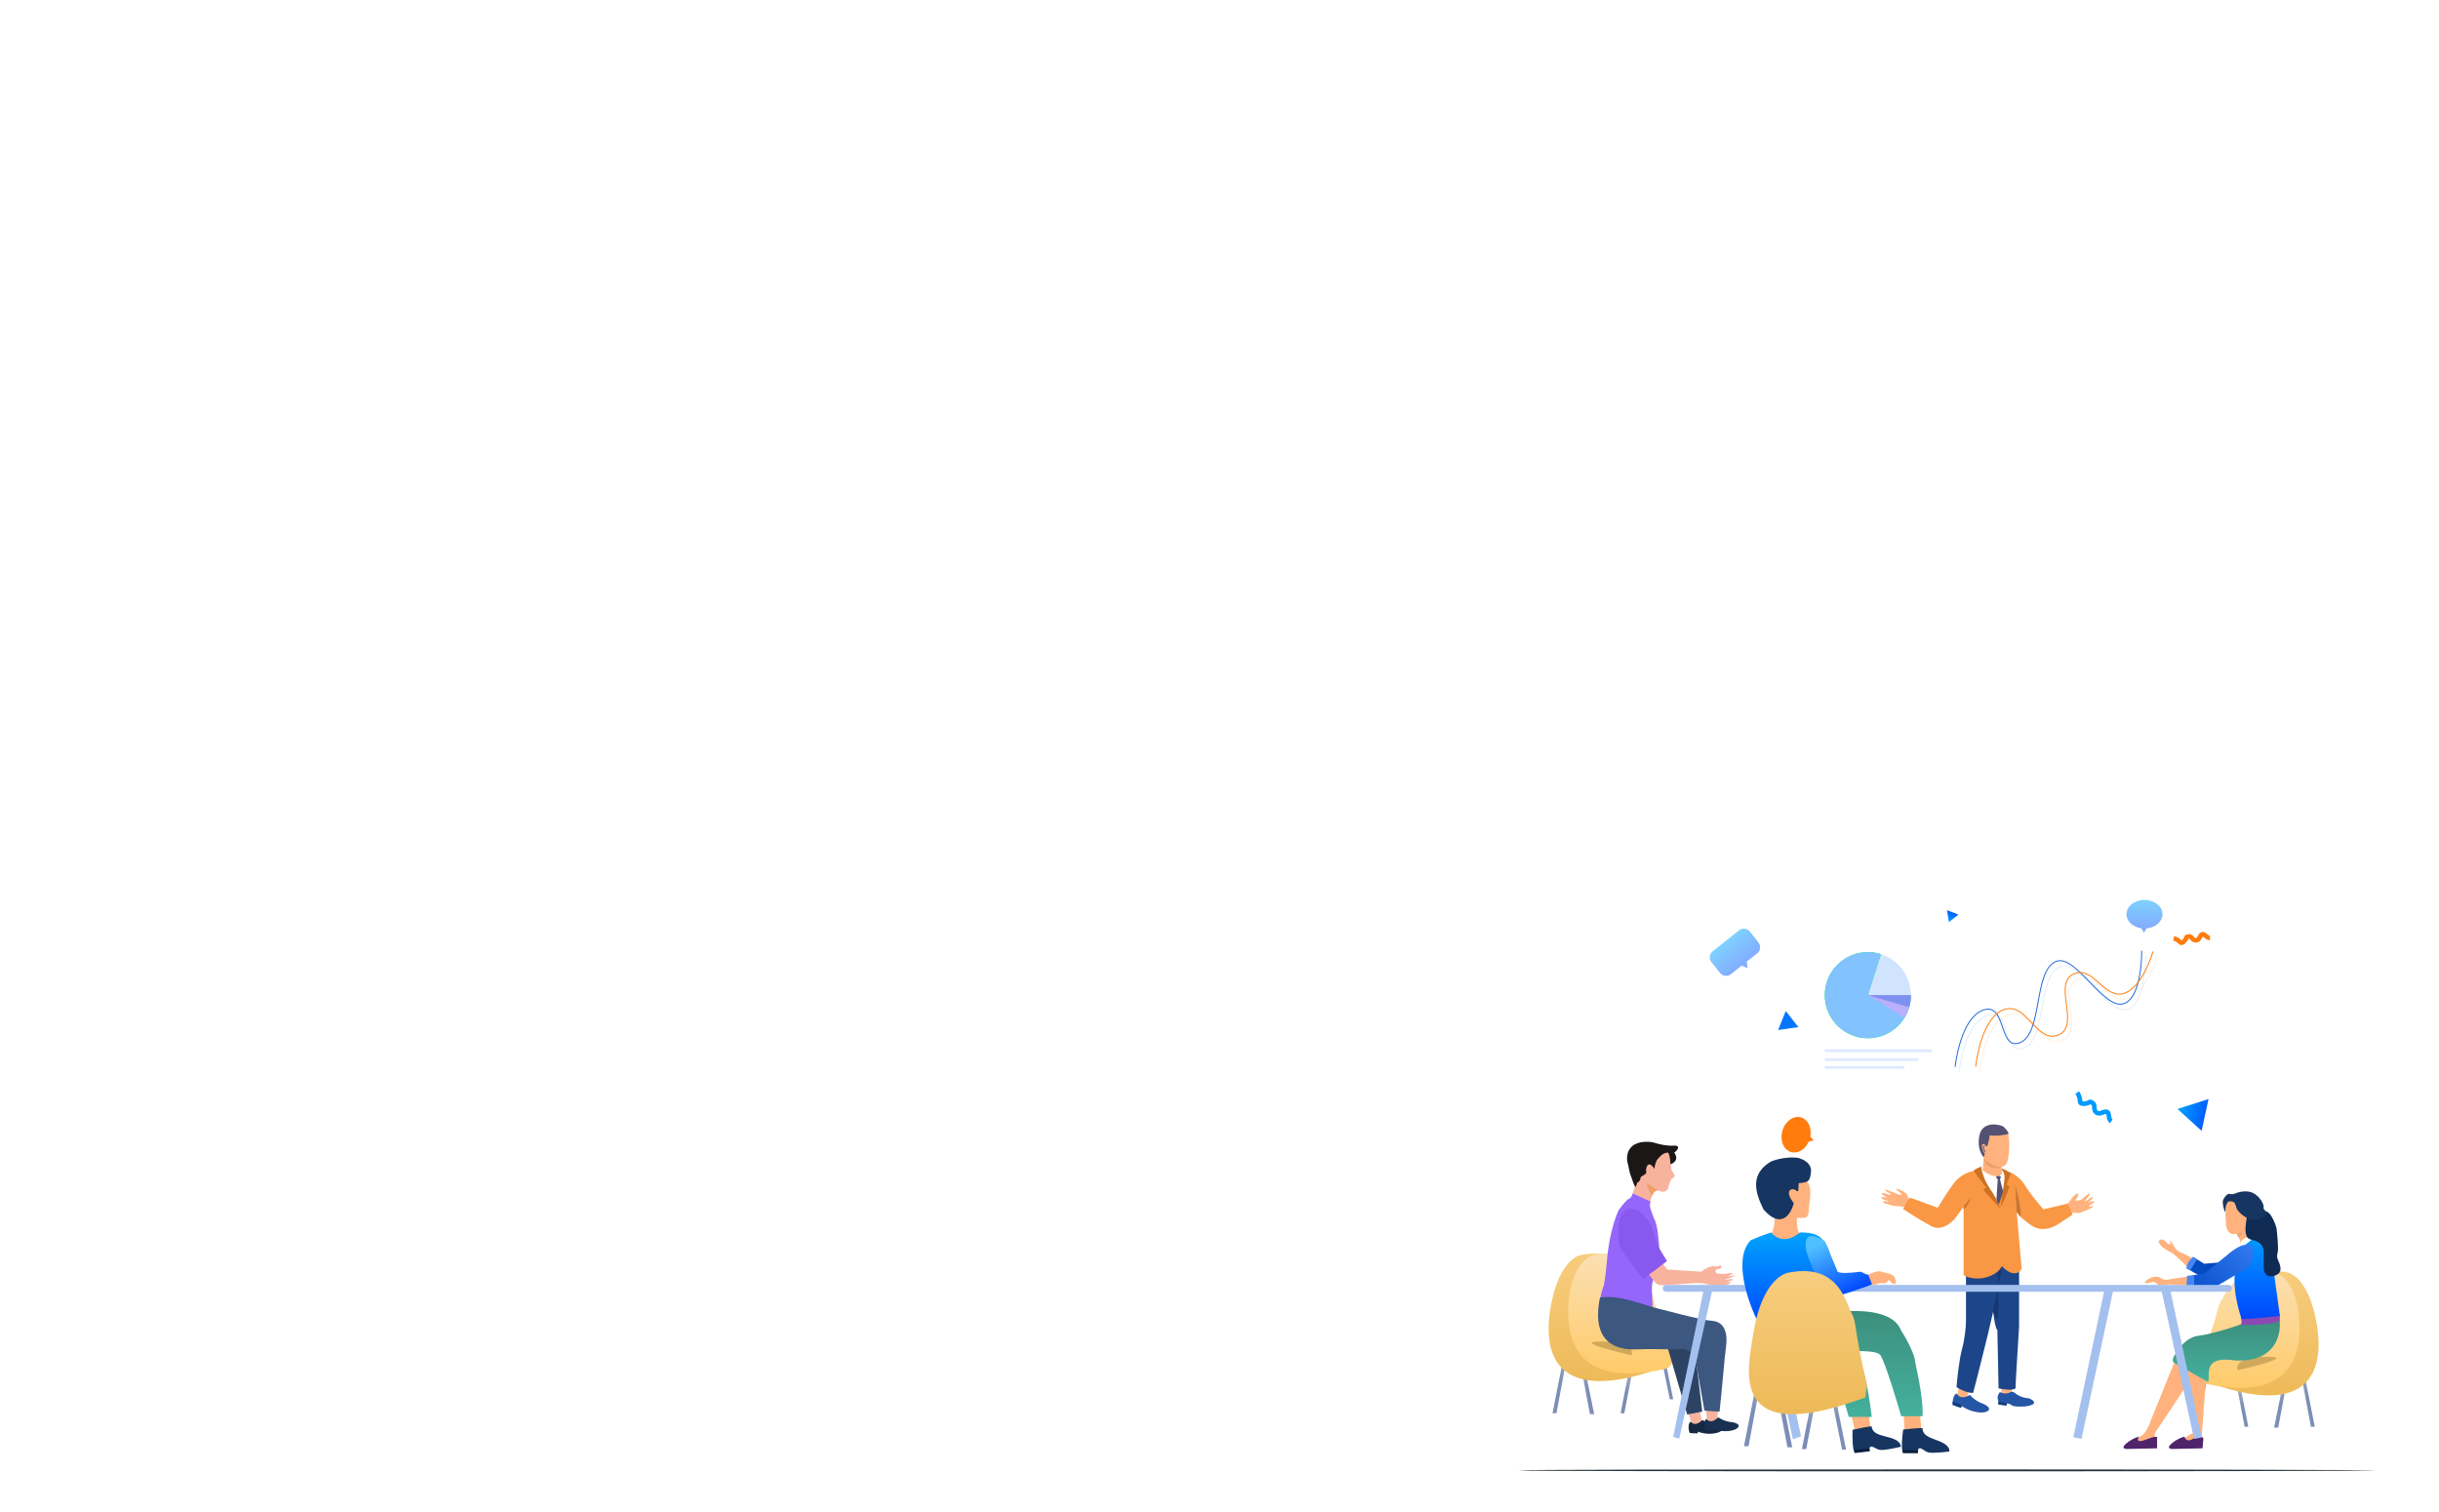 <svg width="2531" height="1569" viewBox="0 0 2531 1569" fill="none" xmlns="http://www.w3.org/2000/svg">
<rect width="989" height="695" fill="white" fill-opacity="0.01"/>
<path d="M2255.7 973.76C2257.07 974.145 2260.32 975.481 2262.31 977.742C2264.79 980.569 2268.83 974.29 2268.64 973.317C2268.45 972.345 2272.49 970.619 2274.49 973.408C2276.5 976.198 2280.5 977.464 2282.66 972.838C2284.81 968.212 2286.67 969.313 2288.73 971.149C2290.78 972.984 2291.84 973.425 2293.28 973.296" stroke="#FF7C0D" stroke-width="4.755"/>
<path d="M2259.65 1150.92L2291.83 1140.65L2284.63 1173.65L2259.65 1150.92Z" fill="url(#paint0_linear_405_1122)"/>
<rect x="1872" y="955" width="380.468" height="183.989" rx="10" fill="white"/>
<circle cx="1938.31" cy="1032.82" r="44.676" fill="#D1E4FF"/>
<path d="M1982.99 1032.82C1982.99 1042.25 1980.01 1051.43 1974.47 1059.06C1968.93 1066.69 1961.13 1072.38 1952.16 1075.3C1943.2 1078.22 1933.55 1078.23 1924.58 1075.34C1915.61 1072.44 1907.78 1066.78 1902.23 1059.16C1896.67 1051.55 1893.66 1042.37 1893.64 1032.95C1893.61 1023.52 1896.57 1014.33 1902.08 1006.68C1907.6 999.039 1915.39 993.335 1924.34 990.388C1933.3 987.44 1942.95 987.401 1951.93 990.274L1938.31 1032.82H1982.99Z" fill="#00FF57"/>
<path d="M1982.99 1032.82C1982.99 1042.25 1980.01 1051.43 1974.47 1059.06C1968.93 1066.69 1961.13 1072.38 1952.16 1075.3C1943.2 1078.22 1933.55 1078.23 1924.58 1075.34C1915.61 1072.44 1907.78 1066.78 1902.23 1059.16C1896.67 1051.55 1893.66 1042.37 1893.64 1032.95C1893.61 1023.52 1896.57 1014.33 1902.08 1006.68C1907.6 999.039 1915.39 993.335 1924.34 990.388C1933.3 987.44 1942.95 987.401 1951.93 990.274L1938.31 1032.82H1982.99Z" fill="#81C2FF"/>
<path d="M1982.99 1032.82C1982.99 1041.07 1980.71 1049.15 1976.4 1056.18L1938.31 1032.82H1982.99Z" fill="#BAAFFB"/>
<path d="M1982.99 1032.82C1982.99 1037.06 1982.38 1041.28 1981.2 1045.35L1938.31 1032.82H1982.99Z" fill="#7F91F0"/>
<rect x="1893.64" y="1089.03" width="111.45" height="2.882" fill="#DEEAFF"/>
<rect x="1893.64" y="1098.26" width="97.039" height="2.882" fill="#DEEAFF"/>
<rect x="1893.64" y="1106.41" width="82.627" height="2.882" fill="#DEEAFF"/>
<g filter="url(#filter0_f_405_1122)">
<path d="M2032.94 1112.72C2032.94 1112.72 2038.26 1060.76 2063.2 1053.39C2086.26 1046.58 2078.22 1096.68 2100.44 1087.5C2124.2 1077.69 2113.93 1012.48 2137.91 1003.19C2158.05 995.391 2187.25 1053.79 2207.8 1047.15C2227.44 1040.81 2226.54 992.144 2226.54 992.144" stroke="#1E6AD6" stroke-opacity="0.12"/>
<path d="M2054.32 1112.24C2054.32 1112.24 2059.64 1060.28 2084.58 1052.91C2107.64 1046.1 2117.85 1088.75 2140.07 1079.57C2163.83 1069.76 2132.91 1025.21 2156.88 1015.92C2177.02 1008.12 2187.73 1042.98 2208.28 1036.34C2227.92 1030 2238.31 992.864 2238.31 992.864" stroke="#FF7C0D" stroke-opacity="0.12"/>
</g>
<path d="M2028.86 1107.29C2028.86 1107.29 2034.18 1055.32 2059.13 1047.96C2082.18 1041.15 2074.14 1091.24 2096.36 1082.07C2120.12 1072.25 2109.85 1007.04 2133.83 997.757C2153.97 989.956 2183.17 1048.35 2203.73 1041.71C2223.36 1035.37 2222.46 986.708 2222.46 986.708" stroke="#1E6AD6"/>
<path d="M2050.24 1106.81C2050.24 1106.81 2055.56 1054.84 2080.51 1047.48C2103.56 1040.67 2113.77 1083.32 2135.99 1074.14C2159.75 1064.32 2128.83 1019.77 2152.8 1010.49C2172.95 1002.69 2183.65 1037.54 2204.21 1030.9C2223.84 1024.56 2234.23 987.429 2234.23 987.429" stroke="#FF7C0D"/>
<path d="M1845.21 1068.98L1853.1 1049.27L1866.23 1065.96L1845.21 1068.98Z" fill="#0176FF"/>
<path d="M2022.43 957.107L2020.44 944.662L2032.21 949.16L2022.43 957.107Z" fill="url(#paint1_linear_405_1122)"/>
<path d="M2155.59 1133.87C2156.56 1135.33 2158.48 1139.18 2158.48 1142.86C2158.48 1147.46 2167.37 1144.95 2167.99 1143.9C2168.61 1142.86 2173.77 1144.53 2173.36 1148.71C2172.95 1152.89 2175.63 1157.28 2181.42 1154.77C2187.2 1152.26 2188.03 1154.77 2188.44 1158.12C2188.85 1161.46 2189.47 1162.72 2190.92 1163.76" stroke="#0199FF" stroke-width="4.755"/>
<path fill-rule="evenodd" clip-rule="evenodd" d="M1777.27 987.256C1773.81 990.002 1773.23 995.034 1775.97 998.495L1784.92 1009.77C1787.66 1013.23 1792.7 1013.81 1796.16 1011.06L1807.29 1002.23L1813.55 1004.7L1812.56 998.045L1823.5 989.366C1826.96 986.62 1827.54 981.588 1824.79 978.127L1815.85 966.854C1813.1 963.393 1808.07 962.813 1804.61 965.56L1777.27 987.256Z" fill="url(#paint2_linear_405_1122)"/>
<path fill-rule="evenodd" clip-rule="evenodd" d="M2227.44 963.541C2236.79 962.721 2244.07 956.441 2244.07 948.816C2244.07 940.633 2235.69 934 2225.36 934C2215.03 934 2206.66 940.633 2206.66 948.816C2206.66 956.119 2213.33 962.189 2222.11 963.408L2224.82 968.092L2227.44 963.541Z" fill="url(#paint3_linear_405_1122)"/>
<path fill-rule="evenodd" clip-rule="evenodd" d="M1878.55 1179.74C1880.34 1170.52 1876.31 1161.8 1868.98 1159.69C1861.11 1157.44 1852.43 1163.66 1849.58 1173.59C1846.73 1183.52 1850.8 1193.4 1858.66 1195.65C1865.68 1197.67 1873.36 1192.93 1876.95 1184.82L1882.2 1183.52L1878.55 1179.74Z" fill="#FF7C0D"/>
<path d="M2076.6 1436.98L2077.22 1448.45L2088.07 1449.06L2087.26 1435.95L2076.6 1436.98Z" fill="#FFB27D"/>
<path d="M2031.13 1449.47L2033.38 1435.54L2045.67 1437.38L2040.14 1452.13L2031.13 1449.47Z" fill="#FFB27D"/>
<path d="M2026.21 1458.07C2026.05 1449.22 2029.15 1446.47 2030.72 1446.19C2033.67 1452.58 2040.83 1449.81 2044.04 1447.63C2045.81 1449.81 2051.16 1454.76 2058.37 1457.05C2066.98 1461.15 2065.13 1464.83 2058.37 1465.86C2048.21 1466.68 2038.98 1461.69 2035.64 1459.1L2035.23 1460.94C2034 1460.74 2030.48 1459.88 2026.21 1458.07Z" fill="#2555A5"/>
<path d="M2026.42 1457.87V1454.8L2035.64 1458.28L2035.02 1461.15L2026.42 1457.87Z" fill="#133A7A"/>
<path d="M2073.74 1453.98C2071.77 1450.05 2074.01 1446.19 2075.37 1444.76C2080.62 1447.55 2085.07 1445.72 2087.25 1444.35C2087.87 1444.35 2090.57 1445.09 2090.74 1445.58C2094.42 1448.86 2099.54 1450.5 2102.41 1450.91C2105.28 1451.32 2105.28 1450.7 2109.17 1453.16C2115.73 1458.48 2100.77 1459.71 2100.57 1459.71C2100.36 1459.71 2089.51 1460.33 2087.66 1458.48C2086.19 1457.01 2083.5 1456.64 2082.34 1456.64V1458.69L2073.74 1457.67V1453.98Z" fill="#2555A5"/>
<path d="M2073.77 1457.61L2073.77 1454.71L2082.34 1456.44L2082.34 1458.69L2073.77 1457.61Z" fill="#133A7A"/>
<path d="M1966.81 1251.8C1972.71 1251.47 1979.92 1253.71 1982.79 1254.87L1987.91 1248.73C1985.86 1247.84 1981.52 1245.53 1980.53 1243.4C1979.3 1240.74 1978.89 1237.87 1972.13 1235C1965.37 1232.13 1967.83 1234.8 1971.93 1237.87C1975.21 1240.33 1972.27 1240.05 1970.29 1239.71L1962.1 1236.44C1954.93 1233.57 1953.9 1234.59 1960.46 1238.28C1964.82 1240.73 1961.07 1240.33 1957.18 1238.89C1950.79 1236.76 1952.88 1239.24 1954.72 1240.74L1958.82 1242.99C1958.89 1243.06 1958.49 1243.07 1956.36 1242.58C1948.99 1241.76 1952.61 1244.02 1955.34 1245.24C1957.39 1245.72 1961.07 1246.76 1959.43 1247.09C1952.06 1245.78 1953.63 1247.63 1955.34 1248.73C1957.86 1249.55 1963.69 1251.31 1966.81 1251.8Z" fill="#FFB27D"/>
<path d="M2054.89 1216.16C2050.79 1205.83 2070.39 1210.76 2080.7 1214.52C2081.25 1214.86 2082.01 1216.4 2080.7 1219.84C2075.58 1228.65 2062.06 1226.19 2054.89 1216.16Z" fill="white"/>
<path d="M2071.07 1222.1L2073.12 1219.43L2076.6 1221.48L2075.37 1223.74L2083.16 1253.23L2071.07 1255.28L2073.12 1223.74L2071.07 1222.1Z" fill="#545272"/>
<path d="M2057.35 1214.31L2058.99 1199.36L2077.01 1206.53C2077.01 1209.12 2077.14 1215.05 2077.63 1218C2072.22 1224.39 2061.85 1218.21 2057.35 1214.31Z" fill="#FFB27D"/>
<path d="M2084.8 1194.65C2085.62 1182.19 2084.04 1176.49 2083.16 1175.19C2065.95 1162.49 2050.38 1186.25 2056.94 1198.75C2063.49 1211.24 2074.14 1211.65 2077.22 1210.83C2080.29 1210.01 2083.77 1210.22 2084.8 1194.65Z" fill="#FFB27D"/>
<path d="M2054.28 1177.65C2051.24 1190.3 2056.12 1198.54 2058.58 1201L2059.81 1196.9C2059.53 1197.31 2058.54 1196.82 2056.73 1191.58C2055.71 1184.2 2060.63 1188.3 2061.85 1189.94C2063.08 1188.5 2064.72 1179.9 2064.72 1178.26C2071.6 1179.41 2080.7 1177.78 2084.39 1176.83C2083.98 1174.16 2081.72 1172.12 2079.47 1169.66C2077.63 1167.4 2057.96 1162.28 2054.28 1177.65Z" fill="#545272"/>
<path d="M2149.53 1244.22C2148.22 1246.51 2143.93 1250.77 2141.95 1252.62L2144.82 1258.35L2157.52 1258.97C2160.52 1257.94 2167.35 1255.4 2170.63 1253.44C2173.9 1251.47 2171.58 1251.66 2170.01 1252L2167.14 1252.62C2167.55 1252 2169.15 1250.32 2172.26 1248.52C2175.38 1246.72 2172.47 1246.68 2170.63 1246.88L2166.53 1248.52C2167.69 1247.5 2170.26 1245.2 2171.24 1244.22C2173.08 1240.12 2167.76 1244.22 2167.14 1244.83C2166.65 1245.33 2164.48 1246.4 2163.46 1246.88C2163.52 1246.54 2164.48 1244.92 2167.76 1241.15C2171.24 1235.82 2165.71 1239.71 2162.02 1243.2C2159.4 1246.15 2155.33 1246.2 2153.62 1245.86C2153.76 1245.52 2154.4 1244.34 2155.88 1242.38C2159.56 1233.98 2151.17 1241.35 2149.53 1244.22Z" fill="#FFB27D"/>
<path d="M2040.14 1371.84V1315.5L2093.2 1303.42L2095.24 1313.87V1376.96C2094.02 1396.14 2091.56 1435.79 2091.56 1440.87C2088.44 1443.49 2078.52 1441.96 2073.94 1440.87C2073.53 1422.16 2072.71 1383.88 2072.71 1380.44C2070.58 1378.8 2068.96 1366.92 2068.41 1361.18L2062.06 1388.22C2057.96 1404.82 2049.32 1439.52 2047.52 1445.58C2041.45 1445.91 2033.52 1441.75 2030.31 1439.64C2030.99 1430.9 2033.1 1410.76 2036.05 1400.1C2039 1389.45 2040.01 1376.82 2040.14 1371.84Z" fill="#1D468A"/>
<path d="M2072.71 1340.29C2071.89 1341.93 2069.36 1354.36 2068.2 1360.36C2069.09 1363.98 2071.24 1370.69 2072.71 1368.56C2074.55 1365.89 2073.73 1338.24 2072.71 1340.29Z" fill="#173870"/>
<path d="M2075.58 1314.89C2074.1 1318.99 2073.32 1321.65 2072.3 1321.44L2074.14 1331.89C2075.71 1326.63 2078.2 1315.87 2075.58 1314.89Z" fill="#173870"/>
<path d="M1982.17 1242.99C1979.22 1245.61 1976.16 1252 1975 1254.87C1980.88 1258.76 1995.08 1267.82 2004.91 1272.9C2014.74 1277.98 2025.26 1269 2029.29 1263.88L2037.69 1252.41V1323.49C2037.34 1323.29 2036.99 1323.08 2038.3 1323.9C2053.05 1331.07 2072.3 1324.52 2077.42 1314.07C2088.9 1326.03 2095.86 1320.83 2097.91 1316.73L2092.79 1258.35C2094.29 1260.54 2099.79 1266.51 2109.79 1272.9C2119.79 1278.47 2130.89 1273.85 2135.19 1270.85C2139.29 1268.19 2148.09 1262.45 2150.55 1260.81C2150.39 1257.7 2146.8 1251.87 2145.02 1249.34L2120.65 1255.08C2117.37 1251.59 2109.22 1242.21 2102.82 1232.54C2097.25 1222.38 2089.03 1217.66 2085.62 1216.57L2074.15 1250.36C2068 1237.94 2054.15 1213.49 2047.93 1215.13C2040.14 1217.18 2036.25 1219.43 2030.93 1224.14C2026.66 1227.91 2015.77 1245.24 2010.85 1253.44C2002.86 1250.5 1985.94 1244.3 1982.17 1242.99Z" fill="#F99744"/>
<path d="M2079.88 1225.58C2081.03 1218.04 2078.17 1214.52 2076.6 1213.7C2076.74 1213.63 2077.09 1213.37 2077.42 1212.88C2079.88 1213.21 2084.59 1216.16 2086.64 1217.59L2082.54 1228.86C2082.75 1229.47 2083.57 1230.82 2085.21 1231.31C2083.24 1238.69 2078.24 1248.86 2075.99 1253.03C2076.81 1247.02 2078.73 1233.12 2079.88 1225.58Z" fill="#CD7123"/>
<path d="M2048.34 1214.93C2048.83 1213.62 2053.87 1211.51 2056.32 1210.62C2055.3 1214.52 2061.04 1228.86 2065.54 1234.8C2070.79 1241.51 2074.28 1250.43 2075.37 1254.05L2057.96 1234.8L2061.04 1232.34C2057.08 1227.35 2048.99 1216.89 2048.34 1214.93Z" fill="#CD7123"/>
<path d="M2044.24 1243.61C2043.91 1244.75 2039.73 1249.82 2037.68 1252.21V1255.49C2040.14 1252.96 2044.89 1247.05 2044.24 1243.61Z" fill="#C67633"/>
<path d="M2091.35 1230.29L2092.79 1257.74L2096.88 1262.65C2097.02 1262.79 2097.21 1262.49 2096.88 1260.2C2097.05 1251.84 2093.26 1236.78 2091.35 1230.29Z" fill="#C67633"/>
<path d="M2059.81 1189.73C2058.85 1189.39 2057.23 1189.4 2058.37 1192.19C2059.52 1194.98 2059.94 1195.4 2060.01 1195.26" stroke="#545272"/>
<path d="M2058.78 1202.43C2062.74 1206.05 2071.93 1212.8 2077.01 1210.83C2073.53 1215.13 2058.78 1211.44 2058.78 1202.43Z" fill="#EC9F6A"/>
<path d="M2398.08 1480.76L2388.09 1426.94L2391.14 1425.05L2402.07 1480.76H2398.08Z" fill="url(#paint4_linear_405_1122)"/>
<path d="M2364.12 1481.71L2372.53 1437.03L2368.64 1438.5L2359.91 1481.71H2364.12Z" fill="url(#paint5_linear_405_1122)"/>
<path d="M2333.11 1480.76L2325.75 1443.34H2322.17L2329.32 1480.76H2333.11Z" fill="url(#paint6_linear_405_1122)"/>
<path d="M2279.82 1466.67L2289.39 1419.26H2292.86L2283.29 1466.67H2279.82Z" fill="url(#paint7_linear_405_1122)"/>
<path d="M2404.71 1377.83C2398.09 1333.76 2380.97 1320.79 2371.14 1320.05C2327.53 1311.88 2311.92 1351.85 2307.71 1358.9C2303.5 1365.95 2303.62 1384.14 2288.26 1410.98C2272.9 1437.83 2282.75 1414.21 2284.49 1432.07C2407.18 1479.38 2409.69 1410.98 2404.71 1377.83Z" fill="url(#paint8_linear_405_1122)"/>
<path d="M2385.83 1368.89C2383.05 1331.13 2365.68 1320.43 2357.34 1319.8C2320.33 1312.86 2307.09 1346.81 2303.51 1352.81C2299.94 1358.8 2300.05 1374.25 2287.01 1397.06C2273.97 1419.88 2279.65 1433.75 2287.85 1435.86C2384.57 1457.51 2387.9 1397.06 2385.83 1368.89Z" fill="url(#paint9_linear_405_1122)"/>
<path d="M2322.03 1421.95C2322.74 1422 2386.92 1407.51 2351.32 1408.14C2322.85 1408.65 2319.93 1417.56 2322.03 1421.95Z" fill="#D0A85B"/>
<path d="M1615.18 1466.71L1625.41 1411.58L1622.29 1409.64L1611.09 1466.71H1615.18Z" fill="url(#paint10_linear_405_1122)"/>
<path d="M1649.96 1467.67L1641.35 1421.91L1645.33 1423.42L1654.27 1467.67H1649.96Z" fill="url(#paint11_linear_405_1122)"/>
<path d="M1681.72 1466.7L1689.26 1428.37H1692.92L1685.6 1466.7H1681.72Z" fill="url(#paint12_linear_405_1122)"/>
<path d="M1736.3 1452.27L1726.5 1403.71H1722.95L1732.75 1452.27H1736.3Z" fill="url(#paint13_linear_405_1122)"/>
<path d="M1608.39 1361.28C1615.17 1316.14 1632.71 1302.86 1642.78 1302.1C1687.44 1293.74 1703.43 1334.67 1707.74 1341.89C1712.05 1349.11 1711.93 1367.74 1727.66 1395.24C1743.4 1422.73 1733.3 1398.54 1731.52 1416.84C1605.86 1465.29 1603.29 1395.24 1608.39 1361.28Z" fill="url(#paint14_linear_405_1122)"/>
<path d="M1627.73 1352.12C1630.57 1313.45 1648.37 1302.49 1656.91 1301.84C1694.81 1294.74 1708.38 1329.51 1712.04 1335.65C1715.7 1341.79 1715.59 1357.62 1728.94 1380.98C1742.29 1404.35 1736.48 1418.56 1728.08 1420.71C1629.02 1442.89 1625.61 1380.98 1627.73 1352.12Z" fill="url(#paint15_linear_405_1122)"/>
<path d="M1693.07 1406.47C1692.35 1406.52 1626.62 1391.68 1663.07 1392.33C1692.24 1392.84 1695.22 1401.97 1693.07 1406.47Z" fill="#D0A85B"/>
<path d="M2279 1499.43C2257.68 1508.35 2263.18 1491.01 2275.64 1487.64L2266.21 1412.89L2289.78 1423.01L2284.84 1489.69C2284.54 1490.38 2283.67 1496.67 2279 1499.43Z" fill="#FFB27D"/>
<path d="M2253.46 1498.19C2248 1502.86 2251.95 1503.87 2254.6 1503.8L2285.59 1503.13L2286.41 1493.92C2287.09 1492.65 2284.73 1487.64 2274.42 1493.92C2271.6 1495.65 2267.89 1495.05 2266.9 1491.01C2264.7 1491.46 2258.93 1493.52 2253.46 1498.19Z" fill="#50246B"/>
<path d="M2231.94 1474.33L2256.78 1412.9C2257.01 1412.67 2271.58 1418.91 2279 1422.61C2266.22 1442.08 2240.06 1481.81 2237.67 1484.95C2234.69 1488.88 2236.76 1491.65 2236.3 1493.73C2235.38 1493.73 2233.31 1494.42 2221.37 1497.66C2209.43 1500.89 2217.01 1493.04 2222.52 1489.8C2226.93 1487.22 2230.63 1478.41 2231.94 1474.33Z" fill="#FFB27D"/>
<path d="M2206.33 1498.19C2200.86 1502.86 2204.81 1503.87 2207.46 1503.8L2238.45 1503.13V1492.58C2239.13 1491.31 2237.85 1489.8 2227.28 1493.93C2216.71 1498.05 2217.87 1493.7 2219.77 1491.01C2217.56 1491.46 2211.79 1493.52 2206.33 1498.19Z" fill="#50246B"/>
<path d="M2255.6 1408.49C2253.57 1412.57 2255.68 1414.36 2256.99 1414.75L2291.39 1434.44C2294.08 1427.26 2284.69 1406.64 2319.56 1411.97C2361.48 1414 2367.66 1384.7 2365.5 1369.79C2354.73 1369.87 2332.67 1370.44 2330.64 1372.11C2328.1 1374.2 2296.24 1384.62 2281.69 1386.25C2267.15 1387.87 2258.14 1403.39 2255.6 1408.49Z" fill="url(#paint16_linear_405_1122)"/>
<path d="M2324.79 1375.06C2326.84 1374.7 2326.11 1369.62 2325.49 1367.13L2365.67 1363.73C2365.82 1364.64 2366.04 1367.36 2365.67 1370.98C2360.56 1374.83 2331.3 1375.51 2324.79 1375.06Z" fill="#8B49B3"/>
<path d="M2326.14 1369.12C2316.11 1337.95 2318.4 1320.99 2320.8 1316.4C2320.8 1293.56 2342.49 1276.91 2353.41 1274.84L2365.87 1365.68C2358.98 1366.52 2341.38 1368.39 2326.14 1369.12Z" fill="url(#paint17_linear_405_1122)"/>
<path d="M2292.83 1330.06L2268.9 1316.13L2275.8 1304.47L2287.31 1311.56L2305.94 1309.96L2292.83 1330.06Z" fill="url(#paint18_linear_405_1122)"/>
<path d="M2241.59 1291.7C2243.06 1294.62 2250.94 1299.01 2254.69 1300.84C2257.82 1303.03 2266.87 1311.81 2271.01 1315.92L2276.98 1307.24C2275.37 1306.17 2270.82 1303.4 2265.49 1300.84C2258.6 1298.78 2257.45 1295.58 2254 1290.1C2250.56 1284.61 2252.62 1289.87 2252.16 1291.24C2251.8 1292.34 2249.87 1290.93 2248.95 1290.1C2247.34 1288.34 2243.62 1285.21 2241.59 1286.67C2239.06 1288.5 2239.75 1288.04 2241.59 1291.7Z" fill="#FFB27D"/>
<path d="M2275.86 1304.47C2270.12 1309.19 2268.83 1314.29 2268.9 1316.26L2272.72 1318.61L2279.68 1307.3C2279.3 1306.99 2278.02 1305.98 2275.86 1304.47Z" fill="#4586F2"/>
<path d="M2227.92 1328.48C2224.08 1331.17 2226.32 1331.84 2227.92 1331.84C2229.75 1331.39 2233.64 1330.45 2234.55 1330.27C2235.7 1330.05 2238.9 1332.96 2240.72 1333.86C2242.19 1334.57 2247.73 1333.56 2250.33 1332.96L2271.81 1333.86L2272.27 1324.68L2251.93 1327.59C2250.48 1328.18 2246.76 1328.93 2243.47 1327.14C2238.9 1323.11 2232.72 1325.12 2227.92 1328.48Z" fill="#FFB27D"/>
<path d="M2324.61 1288.24C2323.47 1283.93 2320.32 1277.9 2318.89 1275.43L2325.23 1268.56L2338.12 1281.37L2326.05 1295.48C2326.05 1294.86 2325.76 1292.55 2324.61 1288.24Z" fill="#FFB27D"/>
<path d="M2332.65 1284.41C2329.96 1283.44 2326.07 1287.4 2324.79 1289.66C2324.87 1289.98 2326.19 1293.56 2326.37 1294.34C2328.16 1293.7 2333.88 1288.65 2336.92 1286.35C2336.62 1286.11 2335.34 1285.38 2332.65 1284.41Z" fill="white"/>
<path d="M2338.26 1296.42C2334.35 1285.46 2318.16 1295.96 2310.41 1303.26C2304.27 1308.13 2291.81 1318.1 2291.07 1319.01C2290.34 1319.93 2288.16 1321.22 2287.16 1321.75L2274.96 1323.58V1335.45H2299.13L2328.82 1317.87C2338.03 1312.17 2337.34 1307.83 2338.26 1296.42Z" fill="url(#paint19_linear_405_1122)"/>
<path d="M2269.61 1324.01L2268.9 1334.76L2276.98 1335.45V1323.33L2269.61 1324.01Z" fill="#4586F2"/>
<path d="M2322.73 1283.94C2324.53 1284.3 2326.84 1279.54 2327.51 1277.53L2320.81 1280.1C2321.03 1280.69 2322.01 1282.51 2322.73 1283.94Z" fill="#E4A579"/>
<path d="M2331.72 1275.47C2313.16 1288.23 2309.43 1275.55 2309.88 1267.61C2309.2 1261.3 2308.56 1247.6 2311.48 1243.35C2315.11 1238.03 2354.91 1259.52 2331.72 1275.47Z" fill="#FFB27D"/>
<path d="M2330.37 1279C2329.63 1273.8 2331.29 1264.46 2332.22 1260.44C2336.78 1259.2 2347.05 1256.86 2351.68 1257.42C2356.31 1257.98 2360.71 1268.94 2362.33 1274.36C2363.11 1280.7 2364.46 1294.54 2363.72 1299.18C2361.87 1305.91 2363.96 1306.83 2365.58 1311.71C2367.2 1316.58 2367.89 1322.61 2358.4 1324.47C2350.8 1325.95 2349.05 1319.21 2349.13 1315.65V1299.87C2349.13 1293.38 2345.66 1289.2 2339.63 1287.58C2333.61 1285.95 2331.29 1285.49 2330.37 1279Z" fill="#0F2B53"/>
<path d="M2314.71 1246.87C2310.47 1245.6 2309.25 1253.65 2309.18 1257.83C2307.56 1256.01 2306.41 1249.16 2306.64 1246.87C2306.87 1244.59 2310.1 1239.34 2313.32 1238.88C2315.72 1240.16 2319.55 1238.81 2321.16 1237.97C2324.31 1236.83 2332.04 1235.23 2337.75 1237.97C2344.9 1241.4 2349.5 1249.84 2349.04 1252.81C2348.58 1255.78 2350.43 1255.32 2352.27 1258.29C2353.42 1261.48 2346.97 1265.36 2339.83 1266.05C2332.68 1266.73 2322.08 1258.29 2320.7 1253.27C2319.32 1248.24 2318.39 1246.87 2314.71 1246.87Z" fill="#163561"/>
<path d="M1735.75 1216.4C1733.92 1214.05 1733.9 1208.68 1734.12 1206.29C1734.66 1204.98 1734.7 1200.34 1730.52 1192.25C1725.3 1182.13 1695.93 1219.99 1696.9 1225.22C1697.69 1229.4 1695.27 1236.32 1693.97 1239.25L1712.57 1247.41C1713.44 1242.52 1716.55 1233.38 1722.04 1235.99C1727.52 1238.6 1730.42 1234.9 1731.18 1232.72C1731.61 1230.55 1733.01 1225.54 1735.09 1222.93C1739.34 1221.3 1738.03 1219.34 1735.75 1216.4Z" fill="#F7B39D"/>
<path d="M1737.38 1196.17C1742.6 1203.48 1736.95 1207.27 1733.46 1208.24C1733.35 1204.87 1732.68 1197.73 1730.85 1196.17C1724.98 1196.82 1723.34 1199.76 1720.41 1202.7C1718.06 1205.05 1717.03 1210.64 1716.82 1213.14C1709.96 1202.37 1707.35 1213.14 1708.33 1216.08C1709.31 1219.02 1702.45 1220.32 1702.45 1222.28C1702.45 1224.24 1700.82 1226.85 1699.84 1226.85C1698.86 1226.85 1698.21 1229.79 1697.56 1231.75C1695.6 1231.75 1693.32 1221.95 1692.34 1220.32C1691.55 1219.02 1690.05 1211.73 1689.4 1208.24C1688.09 1204.65 1687.05 1195.97 1693.32 1189.97C1699.58 1183.96 1710.94 1184.63 1715.84 1185.72C1719.75 1187.03 1729.35 1189.51 1736.4 1188.99C1745.21 1188.33 1740.32 1194.54 1737.38 1196.17Z" fill="#1C1717"/>
<path d="M1708.66 1226.85C1709.44 1229.2 1717.47 1233.49 1721.39 1235.34C1717.73 1234.55 1715.08 1238.71 1714.21 1240.89C1712.46 1238.49 1708.92 1232.33 1708.66 1226.85Z" fill="#EFA069"/>
<path d="M1694.29 1238.6L1712.9 1247.09C1710.61 1251.33 1713.88 1257.21 1716.49 1265.04C1720.15 1270 1721.71 1289.74 1722.04 1298.99C1721.5 1306.82 1719.62 1323.4 1716.49 1327.06C1712.57 1331.63 1714.86 1346.64 1714.86 1354.48C1714.86 1362.31 1705.39 1358.39 1701.48 1354.48C1697.56 1350.56 1687.77 1348.93 1683.85 1357.41C1679.93 1365.9 1672.42 1361 1663.61 1361.66C1656.56 1362.18 1660.67 1344.68 1663.61 1335.87C1664.16 1335.54 1665.7 1329.67 1667.53 1308.78C1669.62 1281.62 1676.67 1261.99 1679.93 1255.57C1681.89 1252.96 1686.46 1247.15 1689.07 1244.8C1692.21 1244.28 1693.86 1240.45 1694.29 1238.6Z" fill="#9566FA"/>
<path d="M1708.03 1318.5L1715.86 1328.95C1716.95 1331.12 1720.82 1335.08 1727.61 1333.52C1734.92 1333.52 1745.46 1332.65 1749.81 1332.21C1754.92 1331.78 1765.93 1331.17 1769.07 1332.21C1772.98 1333.52 1784.08 1334.17 1787.35 1334.5C1790.61 1334.82 1801.06 1329.6 1793.22 1330.58C1792.07 1330.58 1791 1330.71 1790.16 1330.86C1796.06 1329.4 1803.41 1327.16 1794.53 1327.64C1791.65 1328.42 1790.07 1328.4 1789.63 1328.29C1796.7 1325.9 1807.45 1321.83 1793.87 1324.7C1790.28 1324.7 1807.26 1319.81 1791.59 1321.77C1779.06 1323.33 1779.19 1319.59 1780.82 1317.52C1783.21 1317.3 1787.61 1316.28 1786.04 1313.93C1784.08 1310.99 1785.39 1315.56 1779.51 1314.26C1774.81 1313.21 1768.2 1317.52 1765.48 1319.81L1729.9 1317.52L1722.72 1307.73L1708.03 1318.5Z" fill="#F7B39D"/>
<path d="M1680.91 1294.42C1671.45 1240.23 1708.98 1243.5 1719.1 1289.52C1719.86 1292.65 1726.6 1303.66 1729.87 1308.78C1725.41 1312.26 1714.27 1320.79 1705.39 1327.06C1698.34 1319.75 1686.13 1302.25 1680.91 1294.42Z" fill="#8959EF"/>
<path d="M1756.34 1479.42L1751.11 1464.08L1763.19 1461.47L1767.11 1479.42H1756.34Z" fill="#F7B39D"/>
<path d="M1750.79 1468L1728.59 1391.94H1757.64L1766.46 1465.06L1750.79 1468Z" fill="#2D4364"/>
<path d="M1753.24 1487.08C1751.03 1479.26 1753.14 1476.09 1754.47 1475.48C1758.58 1480.47 1764.29 1476.33 1766.63 1473.64C1768.72 1475.17 1774.62 1478.31 1781.56 1478.66C1790.16 1480.29 1789.38 1484 1783.62 1486.48C1774.79 1489.58 1765.43 1487.31 1761.85 1485.79L1761.92 1487.52C1760.78 1487.63 1757.45 1487.69 1753.24 1487.08Z" fill="#142743"/>
<path d="M1771.68 1478.12L1770.37 1461.14H1783.1L1781.14 1481.38L1771.68 1478.12Z" fill="#F7B39D"/>
<path d="M1769.49 1484.25C1767.33 1476.41 1769.46 1473.25 1770.8 1472.65C1774.87 1477.67 1780.61 1473.58 1782.97 1470.91C1785.05 1472.45 1790.93 1475.63 1797.87 1476.03C1806.45 1477.72 1805.65 1481.42 1799.87 1483.87C1791.02 1486.91 1781.67 1484.57 1778.1 1483.02L1778.16 1484.75C1777.02 1484.85 1773.69 1484.88 1769.49 1484.25Z" fill="#193052"/>
<path d="M1716.52 1357.02C1690.93 1348.92 1675.93 1344.4 1660.37 1346.57C1650.25 1396.3 1680.61 1401.08 1697.91 1400.43C1715.21 1399.78 1722.65 1400.43 1735.45 1400.43C1747.85 1400.43 1747.52 1397.6 1758.62 1406.63L1768.74 1464.08L1784.41 1465.06C1786.69 1445.26 1789.78 1406.55 1791.09 1397.93C1792.72 1387.16 1791.41 1371.82 1776.72 1370.84C1764.97 1370.06 1724.46 1358.87 1716.52 1357.02Z" fill="#3C5780"/>
<path d="M2312.48 1333.52H1728.99C1727.03 1333.52 1725.43 1335.12 1725.43 1337.09C1725.43 1339.05 1727.03 1340.65 1728.99 1340.65H2312.48C2314.86 1340.65 2316.57 1338.36 2315.89 1336.08C2315.45 1334.56 2314.06 1333.52 2312.48 1333.52Z" fill="#A4C0EE"/>
<path d="M1742.58 1493.15L1736.25 1491.31L1767.91 1338.8H1776.88L1742.58 1493.15Z" fill="#A4C0EE"/>
<path d="M1835.98 1337.48H1826.22L1860.52 1493.68L1868.96 1490.78L1835.98 1337.48Z" fill="#A4C0EE"/>
<path d="M2193.24 1337.75H2184L2151.55 1491.57L2159.99 1493.42L2193.24 1337.75Z" fill="#A4C0EE"/>
<path d="M2276.88 1493.42L2242.84 1338.54H2252.08L2284.8 1491.84L2276.88 1493.42Z" fill="#A4C0EE"/>
<path d="M1926.35 1491.85L1921.04 1468.01L1939.01 1464.8L1941.86 1491.48L1926.35 1491.85Z" fill="#FFB27D"/>
<path d="M1977 1493.55L1975.24 1465.22L1992.13 1462.88L1994.4 1491.99L1977 1493.55Z" fill="#FFB27D"/>
<path d="M1974.99 1507.78C1972.49 1505.29 1973.95 1490.63 1974.99 1483.61C1979.49 1483.09 1989.8 1482.05 1995 1482.05C1995 1491.67 2006.7 1492.71 2015.53 1497.12C2022.6 1500.66 2023.33 1504.84 2022.81 1506.48C2019.26 1506.91 2010.8 1507.78 2005.4 1507.78C1998.64 1507.78 1997.86 1505.44 1993.7 1503.36C1990.37 1501.7 1990.06 1505.61 1990.32 1507.78H1974.99Z" fill="#163561"/>
<path d="M1990.32 1505.44L1974.21 1504.92L1974.73 1508.04H1990.32V1505.44Z" fill="#0A1F3D"/>
<path d="M1925.01 1507.95C1922.27 1505.73 1922.15 1491 1922.44 1483.91C1926.86 1482.91 1937.01 1480.78 1942.18 1480.23C1943.2 1489.79 1954.94 1489.58 1964.2 1493.04C1971.6 1495.8 1972.77 1499.87 1972.43 1501.57C1968.94 1502.37 1960.63 1504.14 1955.25 1504.71C1948.53 1505.43 1947.51 1503.19 1943.15 1501.56C1939.67 1500.26 1939.77 1504.19 1940.26 1506.32L1925.01 1507.95Z" fill="#163561"/>
<path d="M1939.88 1503.13L1923.84 1504.73L1924.76 1507.75L1940.23 1505.7L1939.88 1503.13Z" fill="#0A1F3D"/>
<path d="M1972.89 1381.05C1962.94 1354.51 1910.7 1359.42 1885.83 1365.2C1883.55 1370.48 1879.1 1383.92 1879.49 1395.44C1879.97 1409.83 1945.33 1395.92 1951.67 1406.9C1956.75 1415.68 1967.93 1452.5 1972.89 1469.82H1995.08C1996.3 1449.58 1987.04 1413.73 1987.04 1411.04C1987.04 1408.36 1981.91 1394.95 1972.89 1381.05Z" fill="url(#paint20_linear_405_1122)"/>
<path d="M1952.65 1319.83C1948.36 1318.08 1940.13 1322.03 1936.56 1324.22C1937.69 1326.58 1940.17 1331.39 1940.95 1331.78C1941.92 1332.27 1944.12 1334.47 1945.82 1333.49C1947.53 1332.52 1950.46 1331.3 1953.38 1331.78C1956.31 1332.27 1957.53 1331.3 1959.24 1329.35C1960.94 1327.4 1960.7 1329.59 1962.89 1331.3C1965.09 1333 1968.99 1333.98 1966.8 1327.4C1964.6 1320.81 1958.02 1322.03 1952.65 1319.83Z" fill="#FFB27D"/>
<path d="M1896.8 1408.12C1859.73 1396.8 1834.53 1379.34 1824.61 1371.78C1824.61 1336.47 1881.35 1370.56 1909.73 1392.02C1914.68 1396.17 1925.87 1406.75 1930.94 1415.92C1936.02 1425.09 1940.7 1456.16 1942.41 1470.55H1918.51L1912.65 1450.31C1909.08 1437.38 1900.9 1410.85 1896.8 1408.12Z" fill="url(#paint21_linear_405_1122)"/>
<path d="M1839.01 1279.11C1841.74 1273.45 1841.77 1264.72 1841.44 1261.06C1835.83 1213.75 1866.56 1216.43 1874.37 1224.97C1882.17 1233.5 1876.81 1248.38 1876.81 1257.4C1876.81 1266.43 1868.51 1263.74 1865.1 1263.74C1862.91 1275.94 1868.51 1281.3 1869 1284.23C1862.56 1292.81 1845.02 1287.81 1837.05 1284.23C1836.57 1284.88 1836.27 1284.76 1839.01 1279.11Z" fill="#FFB27D"/>
<path d="M1816.81 1287.15C1797.89 1306.27 1814.13 1352.19 1824.61 1372.76C1859.73 1385.44 1894.85 1372.76 1899.97 1364.46C1905.09 1356.17 1903.63 1311.05 1897.05 1295.69C1890.46 1280.33 1880.22 1279.11 1867.78 1279.11C1853.15 1291.59 1841.85 1284.31 1838.03 1279.11C1835.91 1279.68 1828.71 1282.08 1816.81 1287.15Z" fill="url(#paint22_linear_405_1122)"/>
<path d="M1830.22 1255.45C1848.76 1276.33 1858.76 1259.6 1861.44 1248.62C1850.71 1235.16 1859.73 1231.55 1864.61 1236.18H1866.07L1866.56 1227.89C1877.29 1227.16 1878.02 1225.7 1879.24 1216.92C1880.61 1207.1 1870.54 1202.61 1865.1 1201.55C1860.63 1200.98 1848.9 1200.97 1837.78 1205.45C1817.05 1217.89 1819.98 1235.45 1830.22 1255.45Z" fill="#163561"/>
<path d="M1885.58 1326.91L1876.56 1305.2C1872.25 1293.25 1869.63 1273.11 1893.63 1288.13C1903.66 1311.54 1906.58 1318.78 1906.92 1319.89C1910.54 1321.77 1918.4 1321.28 1930.94 1319.83C1935.33 1321.78 1937.29 1323 1938.75 1323L1942.65 1333C1931.84 1337.07 1907.92 1345.54 1898.75 1346.9C1892.51 1342.03 1887.37 1331.54 1885.58 1326.91Z" fill="url(#paint23_linear_405_1122)"/>
<path d="M1814.5 1500.91L1826.37 1436.97L1822.74 1434.72L1809.76 1500.91H1814.5Z" fill="url(#paint24_linear_405_1122)"/>
<path d="M1854.84 1502.04L1844.85 1448.96L1849.47 1450.71L1859.84 1502.04H1854.84Z" fill="url(#paint25_linear_405_1122)"/>
<path d="M1869.88 1503.93L1878.63 1459.47H1882.87L1874.38 1503.93H1869.88Z" fill="url(#paint26_linear_405_1122)"/>
<path d="M1915.69 1504.51L1904.32 1448.18H1900.2L1911.57 1504.51H1915.69Z" fill="url(#paint27_linear_405_1122)"/>
<path d="M1819.25 1385.05C1826.94 1335.75 1846.83 1321.25 1858.25 1320.42C1908.9 1311.28 1916.19 1354.36 1921.08 1362.24C1925.97 1370.13 1924.1 1374.85 1931.92 1412.7C1938.99 1446.91 1937.75 1430.32 1935.73 1450.3C1793.22 1503.22 1813.47 1422.14 1819.25 1385.05Z" fill="url(#paint28_linear_405_1122)"/>
<path d="M2466 1526C2466 1526.58 2266.77 1527 2021.02 1527C1775.27 1527 1576 1526.73 1576 1526C1576 1525.27 1775.22 1525 2021.02 1525C2266.82 1525 2466 1525.62 2466 1526Z" fill="#263238"/>
<defs>
<filter id="filter0_f_405_1122" x="2027.44" y="987.135" width="216.345" height="130.637" filterUnits="userSpaceOnUse" color-interpolation-filters="sRGB">
<feFlood flood-opacity="0" result="BackgroundImageFix"/>
<feBlend mode="normal" in="SourceGraphic" in2="BackgroundImageFix" result="shape"/>
<feGaussianBlur stdDeviation="2.5" result="effect1_foregroundBlur_405_1122"/>
</filter>
<linearGradient id="paint0_linear_405_1122" x1="2259.65" y1="1150.92" x2="2297.76" y2="1159.23" gradientUnits="userSpaceOnUse">
<stop stop-color="#00A3FE"/>
<stop offset="1" stop-color="#0047FE"/>
</linearGradient>
<linearGradient id="paint1_linear_405_1122" x1="2022.43" y1="957.107" x2="2027.62" y2="943.512" gradientUnits="userSpaceOnUse">
<stop stop-color="#00A3FE"/>
<stop offset="1" stop-color="#0047FE"/>
</linearGradient>
<linearGradient id="paint2_linear_405_1122" x1="1790.94" y1="976.408" x2="1813.45" y2="1004.78" gradientUnits="userSpaceOnUse">
<stop stop-color="#7FD1FF"/>
<stop offset="1" stop-color="#83A6FF"/>
</linearGradient>
<linearGradient id="paint3_linear_405_1122" x1="2225.36" y1="934" x2="2225.36" y2="968.092" gradientUnits="userSpaceOnUse">
<stop stop-color="#7FD1FF"/>
<stop offset="1" stop-color="#83A6FF"/>
</linearGradient>
<linearGradient id="paint4_linear_405_1122" x1="2402.12" y1="1482.26" x2="2399.96" y2="1422.96" gradientUnits="userSpaceOnUse">
<stop offset="0.55" stop-color="#7C8DB7"/>
<stop offset="1" stop-color="#A1ACBB"/>
</linearGradient>
<linearGradient id="paint5_linear_405_1122" x1="2372.57" y1="1482.91" x2="2371.03" y2="1435.34" gradientUnits="userSpaceOnUse">
<stop offset="0.55" stop-color="#7C8DB7"/>
<stop offset="1" stop-color="#A1ACBB"/>
</linearGradient>
<linearGradient id="paint6_linear_405_1122" x1="2333.14" y1="1481.77" x2="2331.9" y2="1441.92" gradientUnits="userSpaceOnUse">
<stop offset="0.55" stop-color="#7C8DB7"/>
<stop offset="1" stop-color="#A1ACBB"/>
</linearGradient>
<linearGradient id="paint7_linear_405_1122" x1="2292.9" y1="1467.95" x2="2291.22" y2="1417.47" gradientUnits="userSpaceOnUse">
<stop offset="0.55" stop-color="#7C8DB7"/>
<stop offset="1" stop-color="#A1ACBB"/>
</linearGradient>
<linearGradient id="paint8_linear_405_1122" x1="2342.92" y1="1318.95" x2="2342.92" y2="1448.23" gradientUnits="userSpaceOnUse">
<stop stop-color="#F7CD7E"/>
<stop offset="1" stop-color="#EEBA59"/>
</linearGradient>
<linearGradient id="paint9_linear_405_1122" x1="2332.74" y1="1318.87" x2="2332.74" y2="1440.45" gradientUnits="userSpaceOnUse">
<stop stop-color="#FBE0B3"/>
<stop offset="1" stop-color="#FFCB6A"/>
</linearGradient>
<linearGradient id="paint10_linear_405_1122" x1="1611.04" y1="1468.24" x2="1613.25" y2="1407.5" gradientUnits="userSpaceOnUse">
<stop offset="0.55" stop-color="#7C8DB7"/>
<stop offset="1" stop-color="#A1ACBB"/>
</linearGradient>
<linearGradient id="paint11_linear_405_1122" x1="1641.3" y1="1468.91" x2="1642.88" y2="1420.19" gradientUnits="userSpaceOnUse">
<stop offset="0.55" stop-color="#7C8DB7"/>
<stop offset="1" stop-color="#A1ACBB"/>
</linearGradient>
<linearGradient id="paint12_linear_405_1122" x1="1681.68" y1="1467.74" x2="1682.96" y2="1426.92" gradientUnits="userSpaceOnUse">
<stop offset="0.55" stop-color="#7C8DB7"/>
<stop offset="1" stop-color="#A1ACBB"/>
</linearGradient>
<linearGradient id="paint13_linear_405_1122" x1="1722.9" y1="1453.58" x2="1724.62" y2="1401.88" gradientUnits="userSpaceOnUse">
<stop offset="0.55" stop-color="#7C8DB7"/>
<stop offset="1" stop-color="#A1ACBB"/>
</linearGradient>
<linearGradient id="paint14_linear_405_1122" x1="1671.67" y1="1300.98" x2="1671.67" y2="1433.38" gradientUnits="userSpaceOnUse">
<stop stop-color="#F7CD7E"/>
<stop offset="1" stop-color="#EEBA59"/>
</linearGradient>
<linearGradient id="paint15_linear_405_1122" x1="1682.1" y1="1300.89" x2="1682.1" y2="1425.41" gradientUnits="userSpaceOnUse">
<stop stop-color="#FBE0B3"/>
<stop offset="1" stop-color="#FFCB6A"/>
</linearGradient>
<linearGradient id="paint16_linear_405_1122" x1="2310.32" y1="1369.79" x2="2310.32" y2="1434.44" gradientUnits="userSpaceOnUse">
<stop stop-color="#3D8F7D"/>
<stop offset="1" stop-color="#44B09D"/>
</linearGradient>
<linearGradient id="paint17_linear_405_1122" x1="2342.3" y1="1274.84" x2="2342.3" y2="1369.12" gradientUnits="userSpaceOnUse">
<stop stop-color="#00A3FE"/>
<stop offset="1" stop-color="#0047FE"/>
</linearGradient>
<linearGradient id="paint18_linear_405_1122" x1="2310.73" y1="1292.45" x2="2271.01" y2="1334.83" gradientUnits="userSpaceOnUse">
<stop stop-color="#0045B7"/>
<stop offset="1" stop-color="#0750C9"/>
<stop offset="1" stop-color="#00348A"/>
</linearGradient>
<linearGradient id="paint19_linear_405_1122" x1="2346.45" y1="1271.12" x2="2278.5" y2="1343.55" gradientUnits="userSpaceOnUse">
<stop stop-color="#3E86FC"/>
<stop offset="1" stop-color="#0750C9"/>
<stop offset="1" stop-color="#00348A"/>
</linearGradient>
<linearGradient id="paint20_linear_405_1122" x1="1937.33" y1="1360.64" x2="1937.33" y2="1469.82" gradientUnits="userSpaceOnUse">
<stop stop-color="#3D8F7D"/>
<stop offset="1" stop-color="#44B09D"/>
</linearGradient>
<linearGradient id="paint21_linear_405_1122" x1="1883.51" y1="1356.5" x2="1883.51" y2="1470.55" gradientUnits="userSpaceOnUse">
<stop stop-color="#3D8F7D"/>
<stop offset="1" stop-color="#44B09D"/>
</linearGradient>
<linearGradient id="paint22_linear_405_1122" x1="1855.57" y1="1279.11" x2="1855.57" y2="1378.13" gradientUnits="userSpaceOnUse">
<stop stop-color="#00A3FE"/>
<stop offset="1" stop-color="#0047FE"/>
</linearGradient>
<linearGradient id="paint23_linear_405_1122" x1="1895.18" y1="1287.15" x2="1922.1" y2="1342.27" gradientUnits="userSpaceOnUse">
<stop stop-color="#4FC0FF"/>
<stop offset="1" stop-color="#0047FE"/>
</linearGradient>
<linearGradient id="paint24_linear_405_1122" x1="1809.7" y1="1502.7" x2="1812.26" y2="1432.24" gradientUnits="userSpaceOnUse">
<stop offset="0.55" stop-color="#7C8DB7"/>
<stop offset="1" stop-color="#A1ACBB"/>
</linearGradient>
<linearGradient id="paint25_linear_405_1122" x1="1844.8" y1="1503.47" x2="1846.63" y2="1446.95" gradientUnits="userSpaceOnUse">
<stop offset="0.55" stop-color="#7C8DB7"/>
<stop offset="1" stop-color="#A1ACBB"/>
</linearGradient>
<linearGradient id="paint26_linear_405_1122" x1="1869.84" y1="1505.13" x2="1871.32" y2="1457.79" gradientUnits="userSpaceOnUse">
<stop offset="0.55" stop-color="#7C8DB7"/>
<stop offset="1" stop-color="#A1ACBB"/>
</linearGradient>
<linearGradient id="paint27_linear_405_1122" x1="1900.15" y1="1506.03" x2="1902.14" y2="1446.06" gradientUnits="userSpaceOnUse">
<stop offset="0.55" stop-color="#7C8DB7"/>
<stop offset="1" stop-color="#A1ACBB"/>
</linearGradient>
<linearGradient id="paint28_linear_405_1122" x1="1891.02" y1="1319.19" x2="1891.02" y2="1463.8" gradientUnits="userSpaceOnUse">
<stop stop-color="#F7CD7E"/>
<stop offset="1" stop-color="#EEBA59"/>
</linearGradient>
</defs>
</svg>
